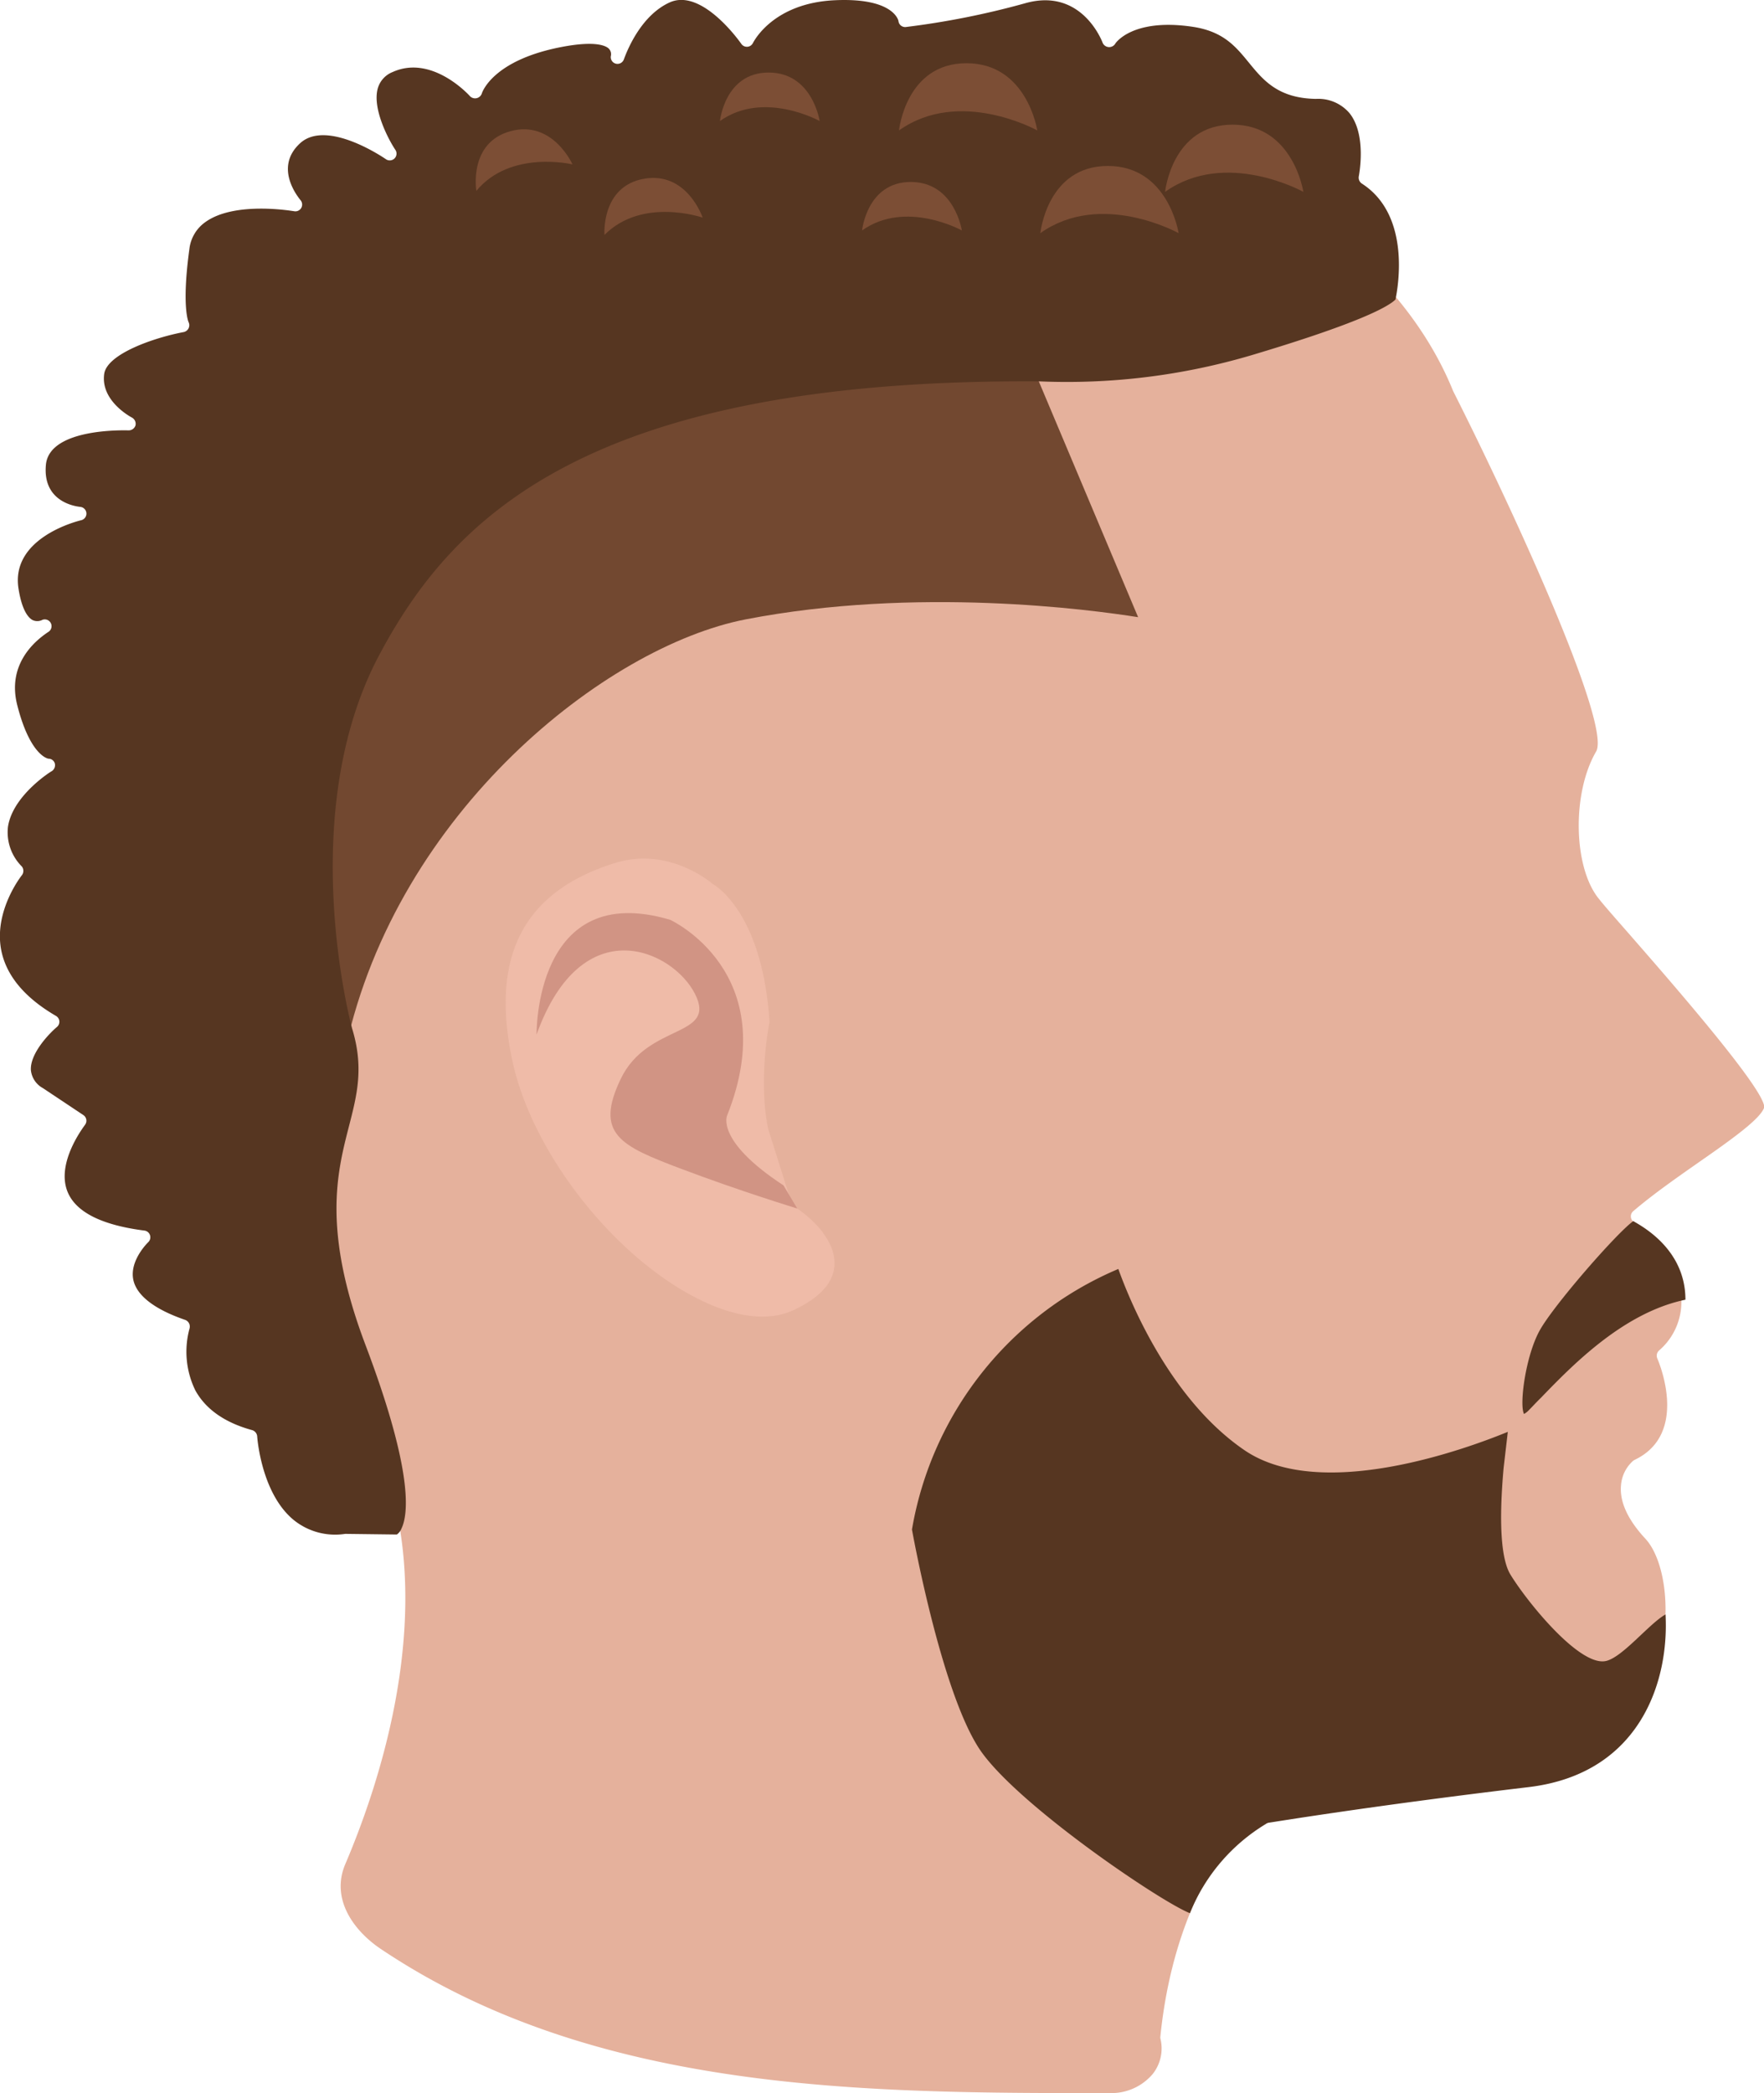 <svg id="Layer_1" viewBox="0 0 247.88 294" xmlns="http://www.w3.org/2000/svg" data-name="Layer 1"><g transform="translate(-26.06 -3)"><path d="m254.73 133.89c-1.87-2.13-3.33-3.79-4-4.65-3.6-4.41-3.79-14.85-.38-20.68 2.14-3.66-11.19-33-20.09-50.62-8.34-20.65-33-36.6-64.5-41.7a128.41 128.41 0 0 0 -20.45-1.63c-24.85 0-52.19 7.21-69.63 27.7-38.38 45.07-21.89 92.06-21.72 92.53a1.16 1.16 0 0 1 0 .14c1.54 7.6 6.09 19.13 11.37 32.48 5.82 14.74 12.42 31.44 16.05 46 4.85 19.41-2.17 40.53-6.8 51.38-2.09 4.91 1.21 9.38 5 11.92 30.34 20.35 68.67 20.24 102.5 20.24a7.61 7.61 0 0 0 5.95-2.67 5.78 5.78 0 0 0 1.09-5 1 1 0 0 1 0-.31c2.29-22.48 13.55-31.72 14-32.1a1 1 0 0 1 .44-.19c.14 0 14-2.32 36.52-5 12.17-1.46 16.82-9.41 18.51-14 2.7-7.37 1.5-15.56-1.31-18.59-2.47-2.66-3.63-5.17-3.44-7.46a5.13 5.13 0 0 1 1.73-3.51l.18-.11c7.74-3.67 3.38-13.83 3.19-14.26a1 1 0 0 1 .21-1.07 9 9 0 0 0 3.18-7c-.27-5.93-6.7-11.09-6.76-11.15a.95.95 0 0 1 0-1.46c2.71-2.32 6-4.62 9.17-6.84 4.31-3 8.77-6.13 9.23-7.75.14-2.53-13.97-18.6-19.24-24.64z" fill="#e5b19c"/><path d="m127.34 127.66-.12-.07a.9.9 0 0 0 .12.07z" fill="#dd8d57"/><path d="m143.3 179.85c-.31-2.84-2.89-5.68-5.92-7.56l-3.38-10.74c-1.44-7 .19-15 .19-15-.93-14.63-7-18.77-7.84-19.3a.9.9 0 0 1 -.12-.07c-.06-.05-6-5.29-13.62-3-13 4-17.75 13.15-14.51 28 2.85 13 14.55 27.77 26.63 33.54 5.17 2.47 9.7 2.88 13.08 1.19 3.96-1.91 5.79-4.31 5.49-7.06z" fill="#efbba8"/><path d="m101.46 148.31s-.34-21.79 18.78-16.11c0 0 16 7.34 8 27.48 0 0-1.7 3.53 7.92 9.82l1.93 3.25s-8-2.43-16.4-5.61-12.16-4.85-8.37-12.66 13.5-5.69 10.42-11.84-15.88-12.1-22.28 5.67z" fill="#d19484"/><path d="m169.41 50.34c-.37 0-6.93-2.53-7.3-2.53-61.14 0-78.85 26.34-88.72 44.85-9 16.82-.42 48.66 1.26 57.49 7.26-33.15 36.54-56.33 56.18-60.15 24-4.65 48.45-1.38 55.16-.31z" fill="#724830"/><path d="m237.35 209.19.59-5.07c-5.78 2.37-26.25 9.91-37 2.58s-16.36-21.63-17.73-25.46a48.64 48.64 0 0 0 -29 36.6c.38 2.08 4.27 22.86 9.43 30.75 5 7.65 25.51 21.54 29.63 23.14a26 26 0 0 1 10.65-12.52 1 1 0 0 1 .43-.19c.14 0 14-2.32 36.52-5 15.77-1.89 19.75-15 19.23-24.25-2.31 1.28-6.16 6.18-8.49 6.56-3.79.62-11.19-8.64-13.36-12.26-1.25-2.18-1.59-7.18-.9-14.88z" fill="#563621"/><path d="m75.51 147.35c-.18-.66-8-30.16 3.87-52.4 10.23-19.18 29.19-38.8 92.77-38.38a91.44 91.44 0 0 0 29.75-3.67c15.12-4.51 19.21-6.8 20.25-7.82.35-1.64 2.22-11.85-4.73-16.3a1 1 0 0 1 -.42-1c0-.06 1.18-5.78-1.31-8.89a5.77 5.77 0 0 0 -4.73-2c-5.32-.09-7.4-2.64-9.42-5.11-1.82-2.22-3.53-4.33-7.77-5-8.62-1.32-11 2.33-11 2.37a1 1 0 0 1 -1.77-.15c-.12-.32-3-7.76-10.86-5.55a114.48 114.48 0 0 1 -16.83 3.35.95.95 0 0 1 -1-.86s-.58-3.28-8.88-2.91c-8.74.38-11.45 5.81-11.56 6a.95.95 0 0 1 -1.64.13c-.06-.08-5.51-7.94-10.11-5.8-3.77 1.74-5.73 6.16-6.4 8a.95.95 0 0 1 -1.83-.46 1.12 1.12 0 0 0 -.29-1.08c-.39-.37-1.8-1.14-6.58-.23-9.88 1.88-11.25 6.52-11.26 6.56a1 1 0 0 1 -1.63.39c-.05-.06-5.31-5.95-10.9-3.42a3.5 3.5 0 0 0 -2.08 2.28c-.81 2.85 1.51 7.23 2.48 8.67a.95.95 0 0 1 -1.33 1.3c-.08-.06-8.28-5.74-12.08-2.24s-.07 7.79.08 8a.95.95 0 0 1 -.9 1.54c-.08 0-8.32-1.48-12.49 1.53a5.37 5.37 0 0 0 -2.24 3.8c-1.11 8.12-.12 10.23-.11 10.25a1 1 0 0 1 0 .86 1 1 0 0 1 -.67.53c-4.12.77-10.79 3.05-11.19 5.89-.53 3.84 3.87 6.11 3.91 6.13a1 1 0 0 1 .49 1.09 1 1 0 0 1 -1 .7c-.1.01-11.1-.45-11.59 4.84s4.29 5.85 4.84 5.91a.95.95 0 0 1 .12 1.87c-.41.1-10 2.43-8.8 9.67.5 3.11 1.4 4 1.9 4.32a1.54 1.54 0 0 0 1.46 0 .95.95 0 0 1 .87 1.67c-2.26 1.48-5.83 4.8-4.41 10.34 1.83 7.16 4.36 7.5 4.39 7.5a.92.92 0 0 1 .89.69 1 1 0 0 1 -.44 1.06c-.05 0-5.48 3.39-6.15 7.81a6.78 6.78 0 0 0 1.95 5.58 1 1 0 0 1 0 1.23s-3.92 4.89-2.92 10.4c.66 3.61 3.25 6.76 7.72 9.36a.95.95 0 0 1 .13 1.55c-1.06.89-3.79 3.71-3.66 6.06a3.25 3.25 0 0 0 1.69 2.53l5.69 3.79a.95.95 0 0 1 .22 1.37c0 .05-4.13 5.23-2.45 9.39 1.15 2.86 4.79 4.69 10.81 5.46a.95.95 0 0 1 .53 1.63s-2.68 2.56-2.09 5.31c.48 2.2 3 4.14 7.3 5.61a1 1 0 0 1 .6 1.18 12.39 12.39 0 0 0 .8 8.7c1.46 2.66 4.15 4.55 8 5.6a1 1 0 0 1 .7.86c0 .08.53 7.92 5.07 11.71a9.25 9.25 0 0 0 7.3 2l7.26.09a1.89 1.89 0 0 0 .65-.85c1-2.09 1.59-8.21-5.06-25.77-6.09-16.09-4-24.19-2.33-30.7 1.15-4.46 2.14-8.32.42-13.85z" fill="#563621"/><path d="m255.57 174.52c-2.3 1.64-11.14 11.75-13.14 15.34s-2.9 10.49-2.21 11.75a2.93 2.93 0 0 0 .71-.57c.49-.49 1-1.06 1.63-1.67 4.37-4.52 11.59-12 20.34-13.81 0-6.98-5.9-10.21-7.33-11.04z" fill="#563621"/><g fill="#7c4e35"><path d="m172.25 35.75s.95-9.44 9.48-9.44 9.95 9.44 9.95 9.44-10.9-6.07-19.43 0z"/><path d="m152.39 21.32s.95-9.44 9.48-9.44 9.95 9.44 9.95 9.44-10.9-6.06-19.43 0z"/><path d="m147.2 35.37s.68-6.81 6.84-6.81 7.18 6.81 7.18 6.81-7.87-4.37-14.02 0z"/><path d="m127.23 20s.68-6.81 6.84-6.81 7.17 6.81 7.17 6.81-7.86-4.37-14.01 0z"/><path d="m111 36s-.51-6.82 5.55-7.89 8.25 5.46 8.25 5.46-8.47-2.94-13.8 2.43z"/><path d="m93 29.81s-1.15-6.75 4.78-8.38 8.73 4.66 8.73 4.66-8.71-2.09-13.51 3.72z"/><path d="m189.78 29.95s.95-9.44 9.48-9.44 9.95 9.44 9.95 9.44-10.9-6.07-19.43 0z"/></g></g></svg>
